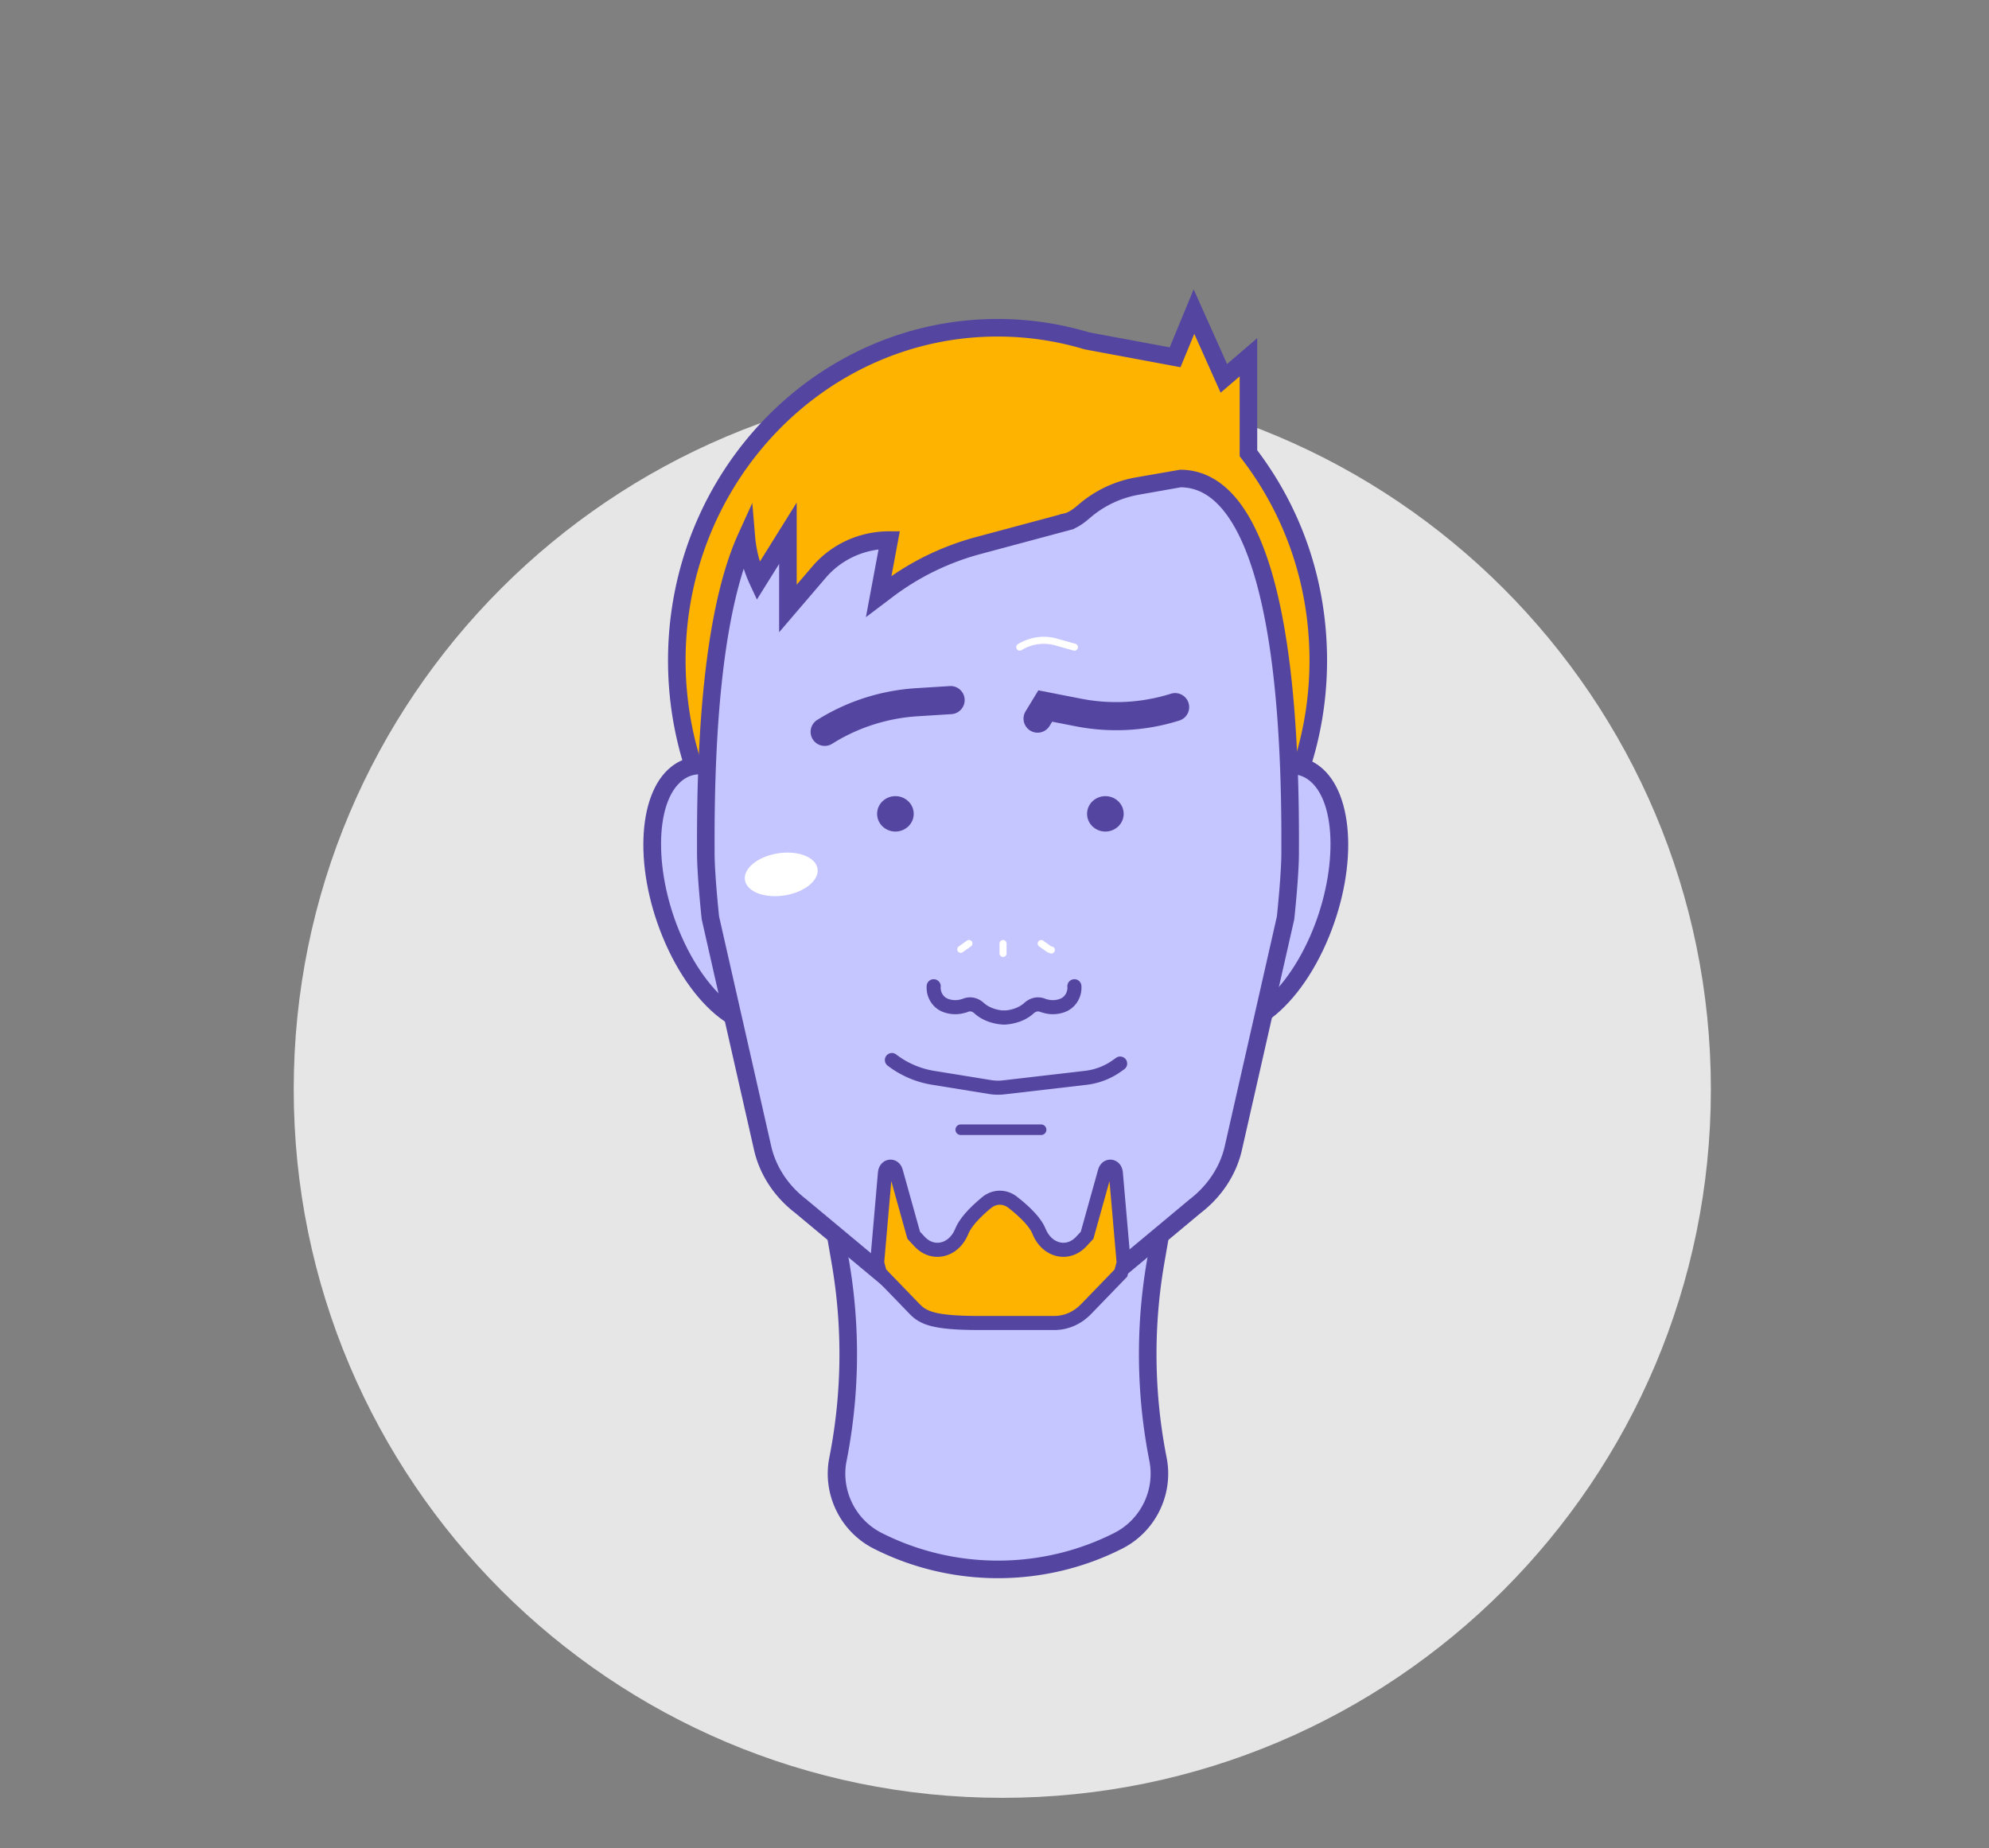 <svg xmlns="http://www.w3.org/2000/svg" xmlns:xlink="http://www.w3.org/1999/xlink" width="566" height="526" viewBox="0 0 566 526"><rect x="0" y="0" width="566" height="526" fill="#808080" stroke="none"/><defs><path id="a" d="M0 0h566v526H0z"/></defs><clipPath id="b"><use xlink:href="#a" overflow="visible"/></clipPath><path clip-path="url(#b)" fill="#E6E6E6" d="M486.855 310.012c0 111.361-90.275 201.638-201.637 201.638S83.582 421.373 83.582 310.012c0-111.36 90.276-201.637 201.637-201.637s201.636 90.276 201.636 201.637"/><path clip-path="url(#b)" fill="#FEB300" d="M355.264 128.987v-27.308l-7 6-8.5-19-5.368 13-25.049-4.656a88.2 88.2 0 0 0-25.481-3.746c-50.407 0-91.27 42.393-91.27 94.688s40.862 94.688 91.27 94.688c50.405 0 91.268-42.393 91.268-94.688-.001-22.301-7.436-42.798-19.87-58.978"/><path clip-path="url(#b)" fill="#5445A1" d="M283.864 285.152c-51.704 0-93.769-43.598-93.769-97.187 0-53.59 42.065-97.188 93.769-97.188a90.803 90.803 0 0 1 26.073 3.812l22.922 4.261 6.813-16.5 9.506 21.251 8.585-7.358v31.899c13.003 17.222 19.87 37.887 19.87 59.823.001 53.59-42.065 97.187-93.769 97.187m0-189.374c-48.947 0-88.769 41.355-88.769 92.188 0 50.832 39.822 92.187 88.769 92.187s88.77-41.354 88.77-92.187c0-21.113-6.692-40.981-19.353-57.456l-.518-.673v-22.722l-5.415 4.642-7.493-16.75-3.923 9.5-27.307-5.09a85.828 85.828 0 0 0-24.761-3.639"/><path clip-path="url(#b)" fill="#C5C5FF" d="M375.052 267.563c-4.578 10.365-10.823 18.008-17.02 21.737-5.273 3.174-10.51 3.513-14.656.284-9.018-7.024-9.457-28.271-.98-47.458 8.476-19.185 22.657-29.045 31.676-22.021 9.017 7.024 9.456 28.271.98 47.458"/><path clip-path="url(#b)" fill="#5445A1" d="M349.91 294.366c-2.929 0-5.664-.936-8.07-2.81-10.02-7.805-10.78-29.959-1.731-50.44 5.929-13.418 15.005-23.112 23.688-25.296 4.371-1.098 8.455-.299 11.811 2.313 10.02 7.803 10.78 29.959 1.731 50.439v.001c-4.6 10.41-11.166 18.746-18.019 22.869-3.237 1.95-6.424 2.924-9.41 2.924m17.608-74.024c-.802 0-1.636.108-2.5.326-7.114 1.79-15.096 10.611-20.336 22.47-7.892 17.862-7.787 38.228.23 44.473 3.99 3.108 8.637 1.469 11.83-.453 5.99-3.605 11.83-11.116 16.023-20.606v.001c7.892-17.863 7.786-38.231-.229-44.475-1.484-1.156-3.165-1.736-5.018-1.736"/><path clip-path="url(#b)" fill="#C5C5FF" d="M191.677 267.563c4.579 10.365 10.824 18.008 17.02 21.737 5.273 3.174 10.51 3.513 14.656.284 9.018-7.024 9.457-28.271.981-47.458-8.476-19.185-22.658-29.045-31.676-22.021s-9.457 28.271-.981 47.458"/><path clip-path="url(#b)" fill="#5445A1" d="M216.819 294.366c-2.987 0-6.173-.975-9.412-2.924-6.851-4.124-13.418-12.459-18.017-22.869-9.049-20.481-8.288-42.636 1.731-50.44 3.356-2.613 7.44-3.412 11.811-2.313 8.683 2.185 17.76 11.878 23.688 25.297 9.049 20.48 8.288 42.635-1.731 50.439-2.406 1.875-5.141 2.81-8.07 2.81m-22.856-27.814c4.193 9.49 10.033 17.001 16.022 20.606 3.195 1.922 7.838 3.561 11.832.453 8.017-6.244 8.122-26.61.229-44.473-5.239-11.859-13.221-20.68-20.334-22.47-2.864-.72-5.394-.246-7.519 1.41-8.017 6.244-8.122 26.611-.23 44.474"/><path clip-path="url(#b)" fill="#C5C5FF" d="M328.887 358.928l3.771-21.75h-97.334l3.769 21.75a154.87 154.87 0 0 1-.644 56.381v.002a21.357 21.357 0 0 0 11.299 23.178 75.739 75.739 0 0 0 68.484 0 21.36 21.36 0 0 0 11.3-23.178 154.88 154.88 0 0 1-.645-56.383"/><path clip-path="url(#b)" fill="#5445A1" d="M283.99 449.139c-12.148 0-24.298-2.808-35.373-8.421-9.487-4.808-14.677-15.454-12.621-25.891a151.802 151.802 0 0 0 .633-55.473l-4.276-24.678h103.274l-4.277 24.678a151.802 151.802 0 0 0 .634 55.473c2.056 10.437-3.135 21.083-12.622 25.891-11.073 5.613-23.222 8.421-35.372 8.421m-45.696-109.462l3.262 18.823a156.762 156.762 0 0 1-.655 57.291c-1.625 8.251 2.478 16.667 9.977 20.468 20.733 10.509 45.49 10.509 66.224 0 7.498-3.801 11.601-12.217 9.976-20.465a156.845 156.845 0 0 1-.654-57.294l3.263-18.823h-91.393z"/><path clip-path="url(#b)" fill="#C5C5FF" d="M335.813 136.179l-12.169 2.149a31.465 31.465 0 0 0-15.077 7.149c-1.667 1.438-3.346 2.66-5.034 3.034v.002l-25.062 6.718a75.384 75.384 0 0 0-25.94 12.652l-2.484 1.878 2.996-16.061c-7.708 0-15.017 3.332-19.952 9.096l-8.879 10.371v-21.414l-8.5 13.627a36.933 36.933 0 0 1-3.321-12.487c-12.481 27.455-11.505 80.027-11.544 89.565-.026 6.373 1.304 18.765 1.304 18.765l14.864 65.51c1.456 6.421 5.25 12.216 10.78 16.466l22.249 18.544 10.705 8.921c2.454 2.045 5.669 3.18 9.007 3.18H298.221c3.338 0 6.553-1.135 9.007-3.18l32.954-27.465c5.53-4.25 9.324-10.045 10.78-16.466l14.864-65.51s1.33-12.392 1.304-18.765c-.05-13.023 1.793-106.279-31.317-106.279"/><path clip-path="url(#b)" fill="#5445A1" d="M298.225 376.344h-28.468c-3.931 0-7.698-1.335-10.607-3.759l-32.954-27.464c-5.886-4.522-10.04-10.877-11.618-17.834l-14.896-65.653-.016-.144c-.054-.512-1.344-12.604-1.318-19.041.003-.61.001-1.397-.001-2.341-.09-41.184 3.87-70.874 11.769-88.249l3.955-8.7.812 9.521a34.509 34.509 0 0 0 1.365 7.12l10.465-16.778v23.381l4.48-5.233c5.425-6.336 13.389-9.97 21.851-9.97h3.009l-2.382 12.774c7.331-5.074 15.442-8.822 24.154-11.158l23.639-6.337.018-.072 1.511-.336c1.266-.28 2.771-1.477 3.942-2.486a33.947 33.947 0 0 1 16.275-7.718l12.604-2.188c5.313 0 10.1 2.097 14.227 6.234 13.116 13.144 19.71 46.852 19.595 100.187-.003.948-.004 1.737-.002 2.349.027 6.437-1.264 18.529-1.319 19.041l-.047.286-14.864 65.51c-1.578 6.958-5.73 13.313-11.694 17.896l-32.877 27.403c-2.91 2.424-6.678 3.759-10.608 3.759m-93.602-115.53l14.831 65.366c1.321 5.823 4.825 11.163 9.866 15.037l33.031 27.527c2.012 1.676 4.642 2.6 7.406 2.6h28.468c2.764 0 5.393-.924 7.405-2.599l32.954-27.466c5.119-3.937 8.622-9.276 9.942-15.1l14.831-65.366c.146-1.392 1.299-12.547 1.275-18.346-.002-.619-.001-1.418.002-2.379.139-64.718-9.784-88.277-18.134-96.645-3.144-3.15-6.572-4.709-10.477-4.764l-11.944 2.111a28.935 28.935 0 0 0-13.878 6.579c-1.327 1.144-2.864 2.35-4.576 3.078l-.024.097-.931.25a7.582 7.582 0 0 1-.486.131l-.005.002-25.06 6.718c-9.149 2.452-17.587 6.567-25.08 12.231l-7.633 5.771 3.592-19.258c-5.837.736-11.189 3.572-15.008 8.032l-13.278 15.51v-19.447l-6.318 10.13-1.948-4.179a39.124 39.124 0 0 1-1.802-4.601c-5.585 17.321-8.374 43.578-8.298 78.261.002.958.004 1.755.001 2.372-.022 5.803 1.13 16.954 1.276 18.347"/><path clip-path="url(#b)" fill="#5445A1" d="M286.012 291.576a2 2 0 0 1-.097-3.998c1.562-.075 3.951-.684 5.545-2.142 1.194-1.093 2.682-1.66 4.165-1.591a5.48 5.48 0 0 1 1.972.463l.54.14a5.858 5.858 0 0 0 3.485-.175c1.36-.498 2.23-1.915 2.117-3.446a1.999 1.999 0 0 1 1.846-2.143c1.104-.094 2.06.744 2.143 1.846.247 3.306-1.697 6.39-4.729 7.499a9.815 9.815 0 0 1-5.858.292l-1.088-.319a1.503 1.503 0 0 0-.604-.16c-.551-.016-1 .284-1.288.546-2.992 2.737-6.917 3.131-8.048 3.187l-.101.001"/><path clip-path="url(#b)" fill="#5445A1" d="M285.42 291.576l-.1-.002c-1.131-.056-5.056-.449-8.048-3.186-.288-.263-.727-.578-1.285-.547a1.52 1.52 0 0 0-.608.16l-.374.137-.714.183a9.828 9.828 0 0 1-5.859-.292c-3.029-1.108-4.974-4.192-4.728-7.499a1.988 1.988 0 0 1 2.143-1.846 2 2 0 0 1 1.846 2.143c-.114 1.531.756 2.948 2.116 3.446a5.845 5.845 0 0 0 3.486.175l.54-.14a5.48 5.48 0 0 1 1.975-.463c1.479-.071 2.968.498 4.163 1.592 1.593 1.457 3.982 2.065 5.544 2.141a2 2 0 0 1-.097 3.998M260.008 231.613c0 2.781-2.33 5.035-5.205 5.035-2.874 0-5.204-2.254-5.204-5.035s2.33-5.035 5.204-5.035c2.875.001 5.205 2.255 5.205 5.035M319.756 231.613c0 2.781-2.33 5.035-5.205 5.035-2.874 0-5.204-2.254-5.204-5.035s2.33-5.035 5.204-5.035c2.875.001 5.205 2.255 5.205 5.035M234.679 208.276l.648-.396c7.692-4.702 16.479-7.463 25.559-8.032l9.624-.603"/><path clip-path="url(#b)" fill="#5445A1" d="M234.683 212.277a3.999 3.999 0 0 1-2.088-7.415l.648-.396c8.22-5.025 17.693-8.002 27.393-8.61l9.624-.602a3.997 3.997 0 0 1 4.242 3.742 3.999 3.999 0 0 1-3.742 4.242l-9.624.602c-8.404.527-16.607 3.104-23.723 7.454l-.65.396c-.65.398-1.37.587-2.08.587M334.396 201.246l-.728.219c-8.631 2.605-17.831 3.055-26.759 1.31l-9.464-1.85-2.183 3.587"/><path clip-path="url(#b)" fill="#5445A1" d="M295.26 208.513a4 4 0 0 1-3.414-6.08l3.631-5.967 12.2 2.384c8.268 1.614 16.854 1.196 24.836-1.214l.731-.22a3.996 3.996 0 0 1 4.982 2.678 3.999 3.999 0 0 1-2.678 4.982l-.727.219c-9.223 2.784-19.143 3.272-28.68 1.406l-6.729-1.315-.733 1.205a3.996 3.996 0 0 1-3.419 1.922"/><path clip-path="url(#b)" fill="#FEB300" d="M317.524 333.739c-.18-2.056-2.548-2.372-3.096-.414l-5.082 18.221-1.663 1.789c-3.805 4.097-9.798 2.649-12.007-2.9-1.162-2.918-4.704-6.104-7.508-8.286-2.275-1.771-5.199-1.737-7.433.109-2.637 2.18-5.915 5.308-7.058 8.177-2.209 5.55-8.202 6.997-12.007 2.9l-1.663-1.789-5.082-18.221c-.546-1.958-2.916-1.642-3.095.414l-2.232 25.66.782 2.905 9.92 10.262c2.453 2.537 5.668 3.945 18.352 3.945H300.046c3.338 0 6.554-1.408 9.006-3.945l9.92-10.262.782-2.905-2.23-25.66z"/><path clip-path="url(#b)" fill="#5445A1" d="M300.048 378.513h-21.395c-13.082 0-16.805-1.469-19.789-4.556l-10.28-10.635-1.008-3.745 2.263-26.012c.167-1.919 1.513-3.373 3.273-3.537 1.708-.147 3.243.978 3.74 2.761l4.952 17.752 1.332 1.433c1.257 1.353 2.832 1.933 4.435 1.634 1.821-.341 3.409-1.803 4.249-3.913 1.049-2.635 3.62-5.654 7.642-8.978 2.937-2.426 6.929-2.487 9.936-.146 4.331 3.371 7.07 6.442 8.138 9.124.84 2.11 2.429 3.572 4.249 3.913 1.604.298 3.178-.281 4.435-1.634l1.333-1.433 4.951-17.752c.498-1.782 2.04-2.91 3.74-2.761 1.761.164 3.106 1.618 3.273 3.537l2.264 26.012-1.01 3.745-10.278 10.634c-2.843 2.938-6.552 4.557-10.445 4.557m-47.87-17.228l9.561 9.892c1.828 1.889 4.234 3.336 16.914 3.336h21.395c2.8 0 5.488-1.186 7.569-3.337l9.561-9.891.557-2.064-2.01-23.082-4.582 16.412-1.992 2.146c-2.193 2.36-5.144 3.397-8.102 2.844-3.177-.595-5.88-2.975-7.229-6.366-.779-1.955-3.223-4.601-6.879-7.447-1.538-1.196-3.428-1.17-4.931.074-3.399 2.808-5.698 5.427-6.474 7.374-1.349 3.391-4.052 5.771-7.23 6.365-2.954.554-5.908-.483-8.1-2.844l-1.994-2.146-4.581-16.423-2.009 23.093.556 2.064z"/><path clip-path="url(#b)" fill="#FFF" d="M285.431 268.513v2.833M285.431 272.346c-.553 0-1-.446-1-1v-2.834a1 1 0 1 1 2 0v2.834a1 1 0 0 1-1 1M296.264 268.513l2.333 1.661M298.597 271.173a.997.997 0 0 1-.579-.186l-2.334-1.661a1.001 1.001 0 0 1 1.162-1.629l2.333 1.662a1 1 0 1 1-.582 1.814M275.723 268.513l-2.333 1.661M273.391 271.173a.999.999 0 0 1-.581-1.814l2.333-1.662a1.001 1.001 0 0 1 1.394.235.999.999 0 0 1-.234 1.394l-2.333 1.661a.997.997 0 0 1-.579.186"/><path clip-path="url(#b)" fill="#5445A1" d="M283.999 311.547c-.86 0-1.722-.068-2.573-.207l-16.259-2.636a28.1 28.1 0 0 1-12.583-5.438 2 2 0 0 1 2.438-3.172 24.067 24.067 0 0 0 10.785 4.661l16.259 2.637c1.1.178 2.218.205 3.325.076l23.356-2.712a17.099 17.099 0 0 0 7.904-3.035l.946-.673a2 2 0 0 1 2.315 3.263l-.945.671a21.11 21.11 0 0 1-9.76 3.748l-23.356 2.711c-.615.071-1.234.106-1.852.106M296.264 323.012H273.39a1.5 1.5 0 1 1 0-3h22.874a1.5 1.5 0 0 1 0 3"/><path clip-path="url(#b)" fill="#FFF" d="M305.75 185.179c-.09 0-.182-.012-.272-.037l-5.187-1.463c-3.244-.918-6.659-.435-9.618 1.355a1 1 0 0 1-1.035-1.71c3.439-2.081 7.414-2.637 11.196-1.57l5.187 1.462a1 1 0 0 1-.271 1.963M232.635 247.23c.517 3.306-3.684 6.71-9.385 7.602-5.701.892-10.741-1.065-11.259-4.371-.517-3.307 3.685-6.71 9.385-7.602 5.701-.893 10.742 1.065 11.259 4.371"/></svg>